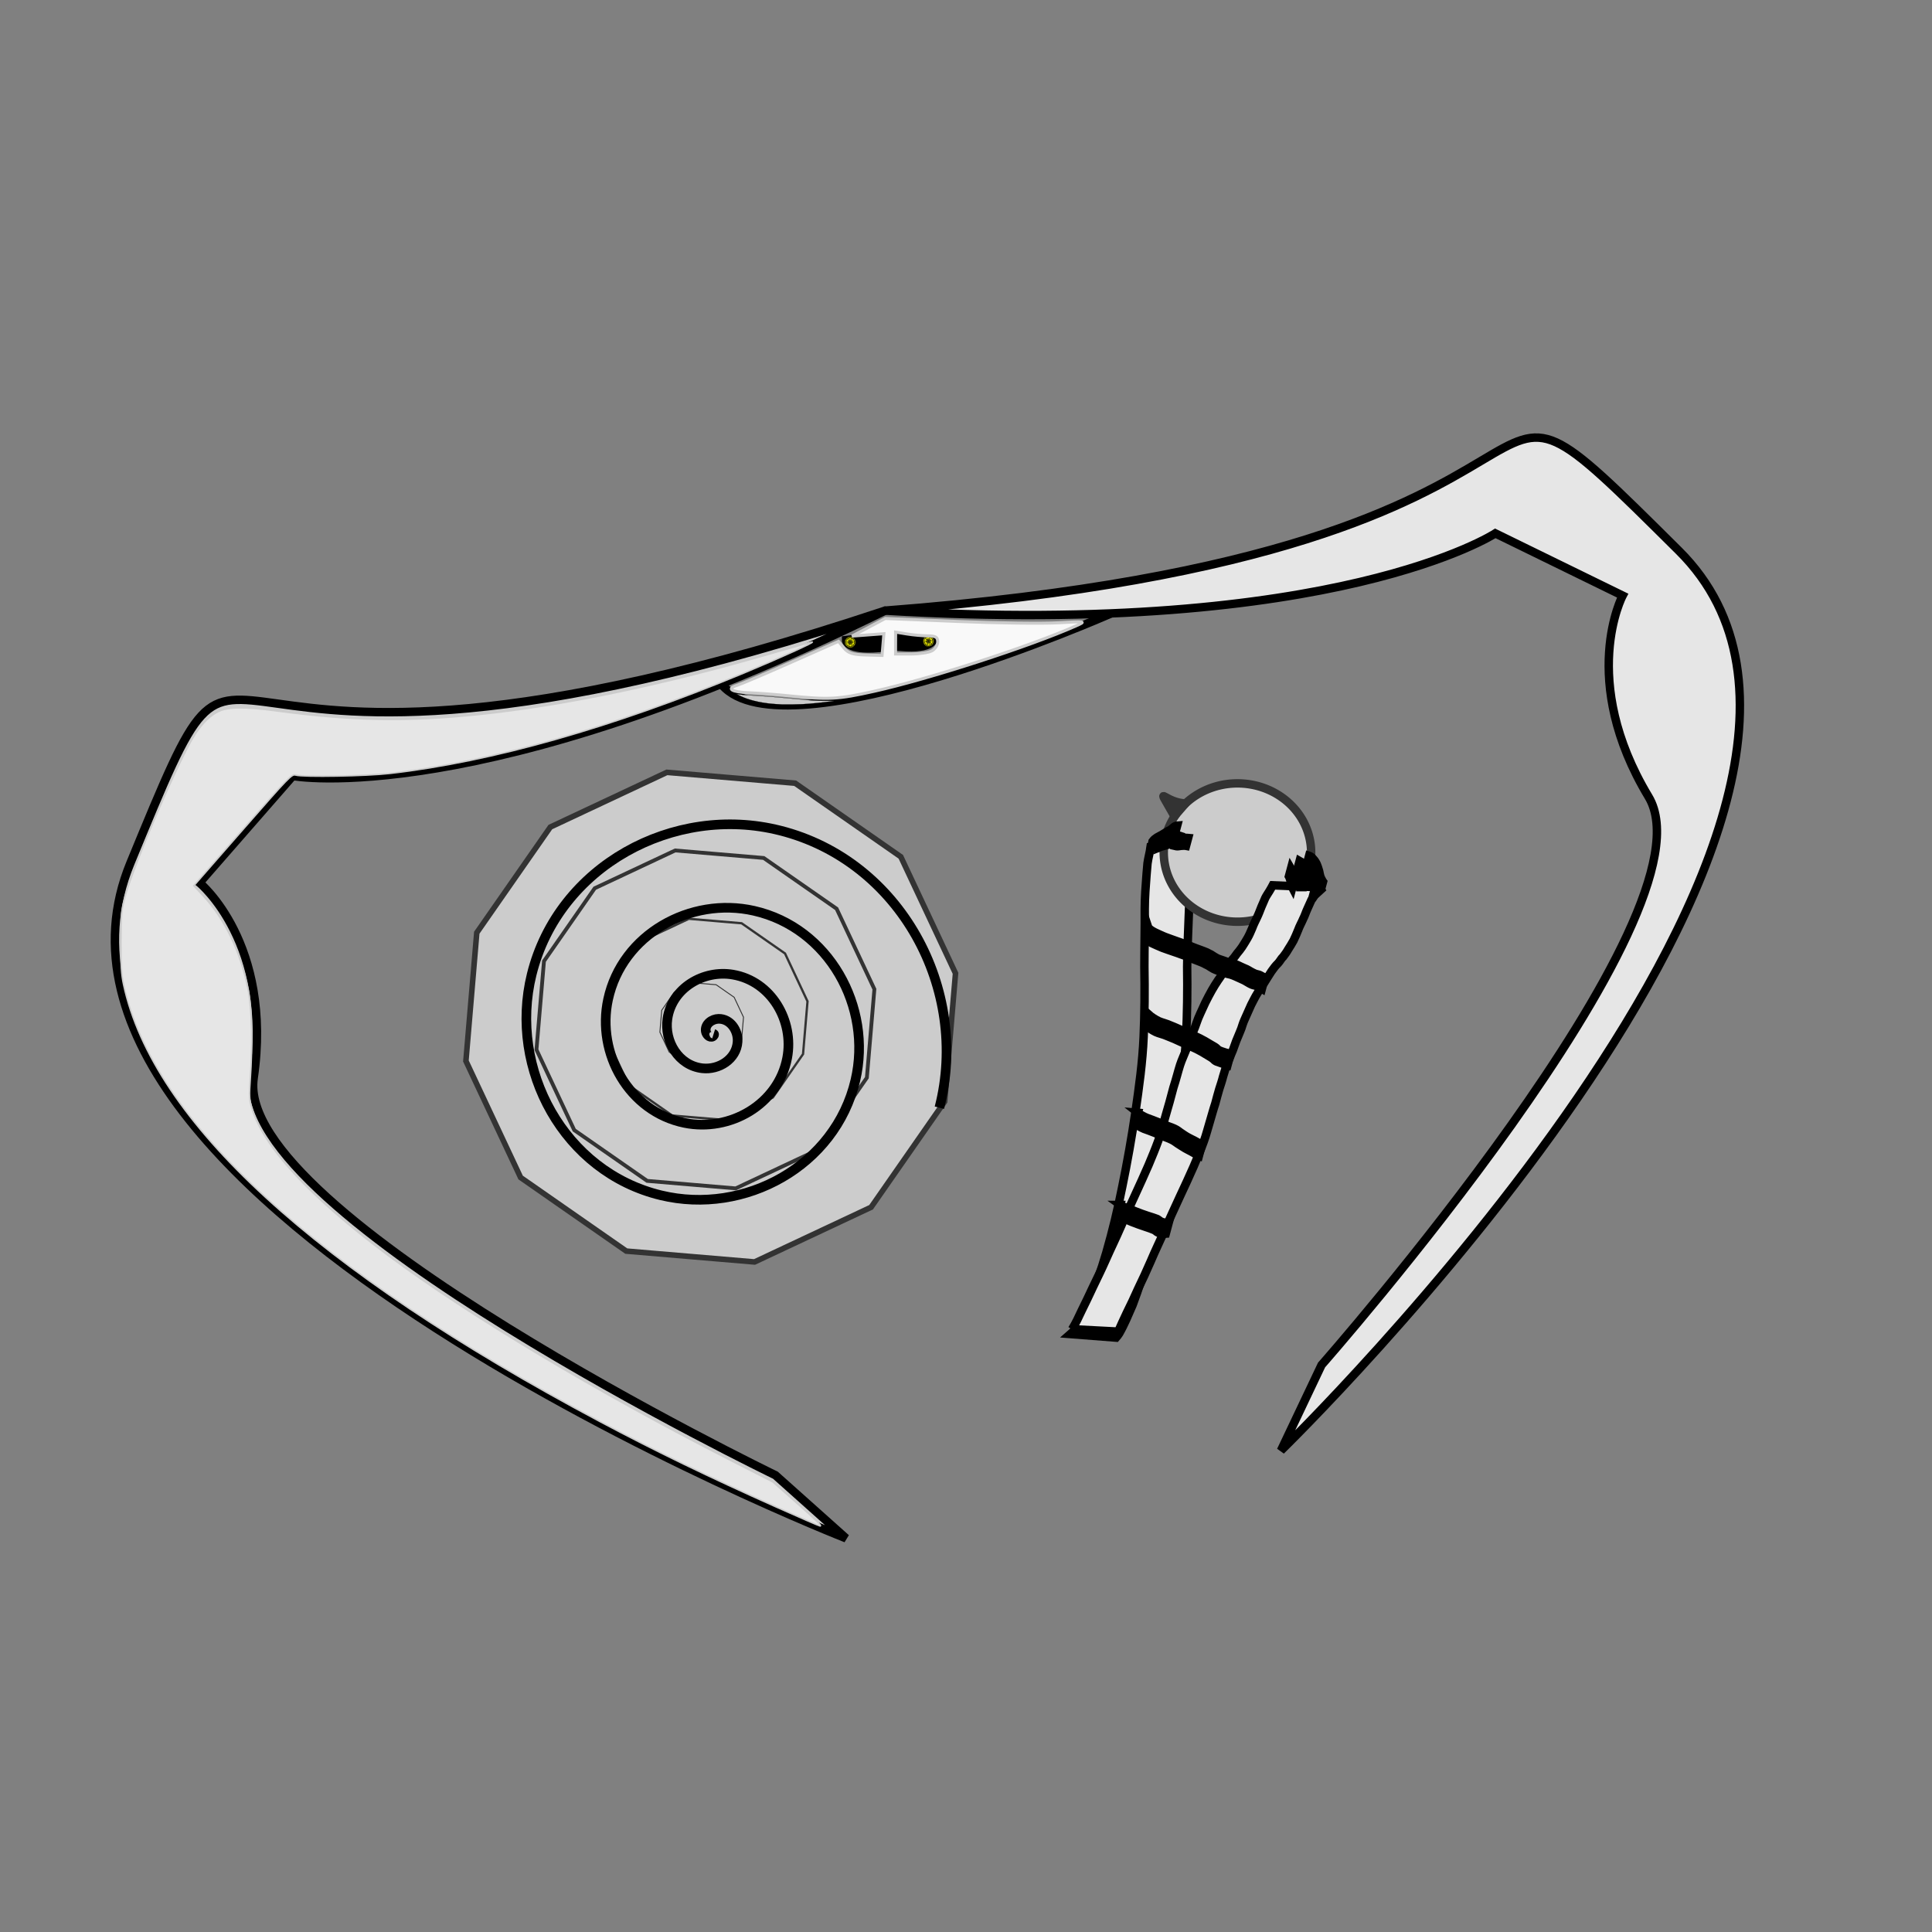 <?xml version="1.0" encoding="UTF-8" standalone="no"?>
<!-- Created with Inkscape (http://www.inkscape.org/) -->

<svg
   xmlns:dc="http://purl.org/dc/elements/1.1/"
   xmlns:cc="http://creativecommons.org/ns#"
   xmlns:rdf="http://www.w3.org/1999/02/22-rdf-syntax-ns#"
   xmlns:svg="http://www.w3.org/2000/svg"
   xmlns="http://www.w3.org/2000/svg"
   xmlns:sodipodi="http://sodipodi.sourceforge.net/DTD/sodipodi-0.dtd"
   xmlns:inkscape="http://www.inkscape.org/namespaces/inkscape"
   width="201"
   height="201"
   viewBox="0 0 53.181 53.181"
   version="1.1"
   id="svg10852"
   inkscape:version="0.92.3 (2405546, 2018-03-11)"
   sodipodi:docname="knightstacean1.svg">
  <rect x="0" y="0" width="53.181" height="53.181" fill="#808080" stroke="none"/>
  <defs
     id="defs10846" />
  <sodipodi:namedview
     id="base"
     pagecolor="#ffffff"
     bordercolor="#666666"
     borderopacity="1.0"
     inkscape:pageopacity="0.0"
     inkscape:pageshadow="2"
     inkscape:zoom="3.959798"
     inkscape:cx="100.49856"
     inkscape:cy="122.59351"
     inkscape:document-units="mm"
     inkscape:current-layer="layer2"
     showgrid="false"
     units="px"
     objecttolerance="3"
     gridtolerance="10"
     guidetolerance="10"
     inkscape:snap-tangential="true"
     inkscape:window-width="1920"
     inkscape:window-height="1017"
     inkscape:window-x="-8"
     inkscape:window-y="-8"
     inkscape:window-maximized="1" />
  <g
     inkscape:label="Layer 1"
     inkscape:groupmode="layer"
     id="layer1"
     transform="translate(0,-243.819)" />
  <g
     inkscape:groupmode="layer"
     id="layer2"
     inkscape:label="Layer 2">
    <g
       id="g11431"
       transform="translate(-2.806,1.537)">
      <path
         inkscape:connector-curvature="0"
         d="m 35.74,21.82 c -0.079,0.232 -0.118,0.475 -0.142,0.718 -0.024,0.313 -0.044,0.626 -0.062,0.94 -0.018,0.531 -0.047,1.062 -0.052,1.594 0.01,0.646 0.002,1.291 -0.03,1.936 -0.034,0.701 -0.132,1.397 -0.236,2.091 -0.096,0.685 -0.215,1.366 -0.353,2.043 -0.118,0.619 -0.262,1.232 -0.426,1.84 -0.135,0.473 -0.28,0.943 -0.456,1.403 -0.115,0.263 -0.224,0.53 -0.367,0.78 -0.058,0.085 -0.028,0.045 -0.09,0.118 0,0 -1.257,-0.098 -1.257,-0.098 v 0 c 0.065,-0.057 0.033,-0.026 0.098,-0.093 0.17,-0.231 0.278,-0.498 0.404,-0.754 0.192,-0.452 0.346,-0.918 0.486,-1.388 0.174,-0.604 0.321,-1.214 0.443,-1.831 0.139,-0.675 0.259,-1.354 0.359,-2.036 0.1,-0.69 0.198,-1.382 0.227,-2.079 0.029,-0.643 0.032,-1.287 0.021,-1.931 -1.76e-4,-0.532 0.015,-1.065 0.01,-1.597 0.001,-0.317 0.026,-0.632 0.05,-0.947 0.003,-0.031 0.022,-0.268 0.026,-0.301 0.02,-0.148 0.063,-0.292 0.083,-0.439 0,0 1.264,0.034 1.264,0.034 z"
         id="path11181"
         style="opacity:1;fill:#e6e6e6;fill-opacity:1;fill-rule:evenodd;stroke:#000000;stroke-width:0.232" />
      <g
         id="g11370">
        <g
           id="g10958"
           transform="matrix(0.876,0,0,0.876,5.166,-209.394)">
          <g
             id="g10953">
            <path
               style="opacity:1;fill:#cccccc;fill-opacity:1;fill-rule:evenodd;stroke:#333333;stroke-width:0.265"
               id="path10936"
               sodipodi:type="arc"
               sodipodi:cx="36.191219"
               sodipodi:cy="264.06882"
               sodipodi:rx="2.3151042"
               sodipodi:ry="2.1733632"
               sodipodi:start="3.894231"
               sodipodi:end="3.7342541"
               sodipodi:open="true"
               d="m 34.501,262.583 a 2.315,2.173 0 0 1 3.203,-0.159 2.315,2.173 0 0 1 0.297,2.999 2.315,2.173 0 0 1 -3.18,0.399 2.315,2.173 0 0 1 -0.551,-2.967" />
          </g>
          <path
             inkscape:connector-curvature="0"
             id="path10950"
             d="m 34.555,262.528 c -0.595,-0.038 -0.846,-0.475 -0.595,-0.038 0.25,0.437 0.25,0.437 0.25,0.437 z"
             style="fill:#333333;stroke:#333333;stroke-width:0.265px;stroke-linecap:butt;stroke-linejoin:miter;stroke-opacity:1" />
        </g>
        <path
           style="opacity:1;fill:#e6e6e6;fill-opacity:1;fill-rule:evenodd;stroke:#000000;stroke-width:0.232"
           id="path11185"
           d="m 32.315,35.054 c 0.101,-0.163 0.183,-0.337 0.263,-0.511 0.106,-0.212 0.208,-0.427 0.308,-0.642 0.121,-0.252 0.245,-0.503 0.358,-0.759 0.133,-0.304 0.281,-0.601 0.412,-0.906 0.128,-0.3 0.265,-0.596 0.401,-0.893 0.125,-0.271 0.248,-0.542 0.367,-0.816 0.095,-0.226 0.189,-0.452 0.272,-0.683 0.066,-0.184 0.109,-0.375 0.165,-0.562 0.047,-0.159 0.089,-0.32 0.137,-0.479 0.038,-0.133 0.07,-0.267 0.107,-0.4 0.034,-0.111 0.071,-0.222 0.1,-0.335 0.025,-0.096 0.055,-0.191 0.083,-0.286 0.025,-0.077 0.055,-0.152 0.087,-0.227 0.035,-0.079 0.065,-0.159 0.099,-0.238 0.033,-0.081 0.061,-0.163 0.091,-0.245 0.031,-0.077 0.061,-0.155 0.093,-0.231 0.031,-0.073 0.06,-0.147 0.085,-0.223 0.028,-0.087 0.064,-0.171 0.102,-0.254 0.047,-0.099 0.092,-0.199 0.137,-0.299 0.058,-0.115 0.116,-0.229 0.18,-0.341 0.055,-0.097 0.114,-0.191 0.176,-0.283 0.074,-0.099 0.136,-0.207 0.202,-0.312 0.054,-0.088 0.118,-0.167 0.182,-0.247 0.051,-0.054 0.094,-0.115 0.137,-0.175 0.049,-0.057 0.096,-0.117 0.138,-0.179 0.051,-0.08 0.101,-0.159 0.148,-0.241 0.052,-0.088 0.089,-0.183 0.13,-0.276 0.037,-0.105 0.091,-0.203 0.137,-0.304 0.044,-0.091 0.078,-0.187 0.116,-0.281 0.037,-0.079 0.068,-0.161 0.104,-0.241 0.033,-0.067 0.077,-0.128 0.115,-0.191 0.033,-0.053 0.063,-0.107 0.092,-0.162 0,0 1.269,0.055 1.269,0.055 v 0 c -0.025,0.059 -0.051,0.121 -0.092,0.171 -0.032,0.064 -0.068,0.128 -0.114,0.183 -0.037,0.079 -0.073,0.158 -0.107,0.238 -0.043,0.092 -0.072,0.19 -0.119,0.281 -0.043,0.102 -0.1,0.198 -0.137,0.303 -0.04,0.098 -0.081,0.197 -0.128,0.292 -0.048,0.082 -0.094,0.165 -0.147,0.243 -0.039,0.071 -0.087,0.135 -0.136,0.2 -0.056,0.051 -0.088,0.123 -0.14,0.179 -0.072,0.067 -0.129,0.148 -0.186,0.227 -0.07,0.103 -0.131,0.212 -0.199,0.315 -0.065,0.088 -0.123,0.182 -0.179,0.275 -0.067,0.105 -0.12,0.217 -0.178,0.327 -0.047,0.097 -0.085,0.199 -0.132,0.296 -0.034,0.079 -0.073,0.157 -0.1,0.239 -0.023,0.079 -0.051,0.156 -0.084,0.231 -0.028,0.078 -0.067,0.151 -0.095,0.228 -0.029,0.084 -0.06,0.168 -0.091,0.252 -0.033,0.081 -0.069,0.16 -0.098,0.242 -0.033,0.067 -0.054,0.14 -0.088,0.207 -0.026,0.095 -0.059,0.187 -0.086,0.282 -0.028,0.115 -0.067,0.227 -0.103,0.339 -0.041,0.133 -0.074,0.268 -0.111,0.403 -0.053,0.157 -0.095,0.318 -0.143,0.477 -0.059,0.189 -0.104,0.381 -0.173,0.567 -0.083,0.234 -0.184,0.462 -0.281,0.691 -0.12,0.275 -0.247,0.546 -0.374,0.818 -0.134,0.297 -0.275,0.591 -0.404,0.891 -0.13,0.305 -0.278,0.602 -0.406,0.907 -0.111,0.256 -0.228,0.51 -0.35,0.761 -0.097,0.216 -0.195,0.431 -0.302,0.642 -0.08,0.175 -0.165,0.347 -0.24,0.523 0,0 -1.268,-0.066 -1.268,-0.066 z"
           inkscape:connector-curvature="0" />
        <path
           style="opacity:1;fill:#000000;fill-opacity:1;fill-rule:evenodd;stroke:#000000;stroke-width:0.232"
           id="path11207"
           d="m 33.64,31.63 c 0.027,0.02 0.058,0.033 0.089,0.047 0.031,0.013 0.064,0.024 0.096,0.035 0.038,0.013 0.077,0.026 0.114,0.042 0.043,0.02 0.085,0.04 0.13,0.056 0.052,0.018 0.102,0.041 0.154,0.059 0.057,0.019 0.114,0.038 0.171,0.059 0.049,0.017 0.099,0.03 0.148,0.047 0.031,0.011 0.062,0.022 0.093,0.033 0.018,0.005 0.036,0.012 0.051,0.024 0.011,0.01 0.023,0.019 0.035,0.027 0.015,0.013 0.033,0.022 0.051,0.031 0.02,0.009 0.04,0.016 0.061,0.02 0.019,0.003 0.036,0.008 0.055,0.011 0.02,0.004 0.04,-4.64e-4 0.059,-0.004 0.01,-0.002 0.021,-0.002 0.031,-0.003 0,0 -0.082,0.306 -0.082,0.306 v 0 c -0.01,6.93e-4 -0.021,0.002 -0.031,0.003 -0.02,0.003 -0.039,0.007 -0.059,0.004 -0.019,-0.003 -0.036,-0.009 -0.055,-0.011 -0.021,-0.004 -0.042,-0.011 -0.061,-0.02 -0.018,-0.009 -0.035,-0.018 -0.051,-0.03 -0.012,-0.008 -0.024,-0.017 -0.035,-0.027 -0.015,-0.012 -0.032,-0.02 -0.05,-0.026 -0.031,-0.012 -0.061,-0.024 -0.092,-0.036 -0.049,-0.018 -0.098,-0.033 -0.147,-0.05 -0.057,-0.021 -0.113,-0.041 -0.171,-0.059 -0.052,-0.018 -0.102,-0.041 -0.154,-0.058 -0.044,-0.016 -0.087,-0.036 -0.13,-0.055 -0.038,-0.015 -0.076,-0.028 -0.115,-0.04 -0.032,-0.01 -0.064,-0.022 -0.096,-0.034 -0.03,-0.014 -0.06,-0.028 -0.09,-0.044 0,0 0.082,-0.307 0.082,-0.307 z"
           inkscape:connector-curvature="0" />
        <path
           style="opacity:1;fill:#000000;fill-opacity:1;fill-rule:evenodd;stroke:#000000;stroke-width:0.232"
           id="path11209"
           d="m 34.126,29.094 c 0.036,0.029 0.077,0.052 0.118,0.074 0.043,0.023 0.086,0.047 0.132,0.065 0.046,0.018 0.093,0.036 0.14,0.052 0.05,0.02 0.1,0.04 0.15,0.058 0.049,0.018 0.098,0.037 0.147,0.058 0.045,0.021 0.092,0.039 0.138,0.057 0.036,0.013 0.073,0.025 0.109,0.04 0.023,0.011 0.048,0.02 0.071,0.03 0.018,0.009 0.037,0.017 0.055,0.028 0.018,0.009 0.035,0.023 0.052,0.034 0.022,0.016 0.044,0.033 0.067,0.049 0.032,0.022 0.065,0.044 0.097,0.065 0.036,0.023 0.072,0.047 0.11,0.067 0.03,0.016 0.061,0.031 0.091,0.047 0.022,0.012 0.044,0.022 0.067,0.033 0.02,0.011 0.04,0.021 0.059,0.032 0.016,0.008 0.032,0.018 0.048,0.027 0.018,0.009 0.035,0.02 0.054,0.029 0.014,0.009 0.03,0.014 0.045,0.021 0.01,0.004 0.005,0.002 0.015,0.006 0,0 -0.082,0.307 -0.082,0.307 v 0 c -0.009,-0.004 -0.004,-0.003 -0.015,-0.006 -0.015,-0.006 -0.031,-0.012 -0.045,-0.021 -0.018,-0.009 -0.035,-0.021 -0.054,-0.029 -0.016,-0.009 -0.032,-0.018 -0.048,-0.027 -0.019,-0.012 -0.039,-0.022 -0.059,-0.033 -0.022,-0.011 -0.045,-0.022 -0.066,-0.034 -0.03,-0.017 -0.061,-0.032 -0.091,-0.049 -0.038,-0.021 -0.073,-0.045 -0.11,-0.068 -0.033,-0.02 -0.066,-0.042 -0.098,-0.063 -0.023,-0.015 -0.045,-0.031 -0.067,-0.047 -0.017,-0.011 -0.033,-0.024 -0.052,-0.034 -0.018,-0.01 -0.036,-0.019 -0.054,-0.028 -0.024,-0.011 -0.048,-0.02 -0.071,-0.032 -0.036,-0.016 -0.072,-0.028 -0.108,-0.042 -0.046,-0.018 -0.092,-0.037 -0.138,-0.057 -0.048,-0.021 -0.097,-0.04 -0.146,-0.058 -0.051,-0.018 -0.1,-0.039 -0.15,-0.058 -0.047,-0.015 -0.094,-0.032 -0.141,-0.051 -0.045,-0.019 -0.089,-0.042 -0.132,-0.066 -0.04,-0.022 -0.079,-0.046 -0.119,-0.069 0,0 0.082,-0.307 0.082,-0.307 z"
           inkscape:connector-curvature="0" />
        <path
           style="opacity:1;fill:#000000;fill-opacity:1;fill-rule:evenodd;stroke:#000000;stroke-width:0.232"
           id="path11211"
           d="m 34.42,26.386 c 0.042,0.038 0.089,0.071 0.137,0.102 0.047,0.029 0.094,0.059 0.144,0.082 0.049,0.022 0.1,0.037 0.15,0.053 0.057,0.016 0.111,0.039 0.165,0.061 0.065,0.027 0.13,0.051 0.194,0.081 0.072,0.032 0.143,0.064 0.215,0.097 0.06,0.027 0.121,0.05 0.18,0.078 0.051,0.024 0.103,0.047 0.154,0.069 0.05,0.021 0.098,0.047 0.145,0.073 0.047,0.023 0.091,0.049 0.135,0.076 0.038,0.022 0.077,0.044 0.115,0.068 0.028,0.016 0.056,0.031 0.083,0.048 0.019,0.011 0.036,0.024 0.053,0.038 0.012,0.011 0.023,0.023 0.035,0.034 0.017,0.016 0.038,0.026 0.059,0.036 0.034,0.015 0.07,0.027 0.106,0.038 0.027,0.011 0.055,0.017 0.082,0.025 0.02,0.005 0.04,0.01 0.06,0.017 0.015,0.004 0.03,0.009 0.045,0.015 0,0 -0.082,0.305 -0.082,0.305 v 0 c -0.015,-0.005 -0.03,-0.009 -0.045,-0.014 -0.02,-0.006 -0.04,-0.011 -0.06,-0.017 -0.027,-0.009 -0.055,-0.015 -0.082,-0.027 -0.036,-0.012 -0.071,-0.024 -0.106,-0.037 -0.021,-0.009 -0.043,-0.017 -0.06,-0.033 -0.012,-0.011 -0.023,-0.023 -0.035,-0.035 -0.017,-0.014 -0.034,-0.028 -0.053,-0.04 -0.027,-0.018 -0.054,-0.034 -0.082,-0.05 -0.038,-0.023 -0.076,-0.047 -0.115,-0.069 -0.044,-0.027 -0.089,-0.054 -0.135,-0.077 -0.048,-0.026 -0.096,-0.052 -0.146,-0.073 -0.052,-0.023 -0.103,-0.046 -0.154,-0.07 -0.059,-0.028 -0.12,-0.053 -0.179,-0.08 -0.071,-0.034 -0.143,-0.066 -0.215,-0.098 -0.064,-0.027 -0.129,-0.053 -0.194,-0.079 -0.054,-0.022 -0.109,-0.044 -0.165,-0.059 -0.051,-0.015 -0.102,-0.031 -0.15,-0.053 -0.051,-0.023 -0.097,-0.053 -0.144,-0.083 -0.047,-0.031 -0.093,-0.064 -0.138,-0.096 0,0 0.082,-0.305 0.082,-0.305 z"
           inkscape:connector-curvature="0" />
        <path
           style="opacity:1;fill:#000000;fill-opacity:1;fill-rule:evenodd;stroke:#000000;stroke-width:0.232"
           id="path11213"
           d="m 34.416,24.002 c 0.026,0.026 0.054,0.049 0.084,0.069 0.035,0.022 0.07,0.042 0.107,0.06 0.044,0.022 0.089,0.042 0.134,0.062 0.047,0.021 0.094,0.043 0.142,0.061 0.05,0.018 0.1,0.036 0.15,0.055 0.057,0.021 0.115,0.042 0.173,0.062 0.065,0.02 0.128,0.046 0.191,0.069 0.064,0.021 0.128,0.045 0.191,0.07 0.05,0.022 0.102,0.04 0.153,0.06 0.042,0.014 0.084,0.03 0.126,0.046 0.03,0.011 0.059,0.023 0.088,0.033 0.022,0.008 0.044,0.018 0.066,0.027 0.016,0.009 0.032,0.018 0.049,0.025 0.014,0.007 0.027,0.015 0.042,0.021 0.017,0.005 0.032,0.015 0.047,0.026 0.02,0.014 0.041,0.027 0.062,0.04 0.024,0.016 0.05,0.03 0.075,0.044 0.028,0.016 0.059,0.026 0.089,0.037 0.019,0.006 0.038,0.013 0.057,0.019 0.017,0.008 0.035,0.012 0.053,0.018 0.017,0.006 0.035,0.012 0.052,0.019 0.018,0.007 0.036,0.014 0.055,0.021 0.024,0.006 0.048,0.015 0.073,0.021 0.029,0.007 0.059,0.012 0.088,0.019 0.019,0.005 0.038,0.012 0.057,0.019 0.023,0.008 0.045,0.019 0.068,0.029 0.03,0.013 0.059,0.028 0.088,0.042 0.032,0.014 0.065,0.029 0.097,0.043 0.019,0.007 0.038,0.015 0.056,0.024 0.015,0.006 0.03,0.015 0.044,0.024 0.016,0.011 0.033,0.021 0.05,0.03 0.017,0.009 0.034,0.018 0.051,0.028 0.014,0.007 0.028,0.014 0.042,0.021 0.014,0.008 0.029,0.013 0.043,0.019 0.016,0.007 0.034,0.01 0.051,0.015 0.019,0.004 0.036,0.01 0.055,0.014 0.019,0.006 0.036,0.016 0.053,0.026 0.019,0.012 0.039,0.021 0.059,0.031 0.015,0.009 0.03,0.016 0.046,0.023 0,0 -0.082,0.306 -0.082,0.306 v 0 c -0.015,-0.009 -0.031,-0.015 -0.046,-0.024 -0.02,-0.009 -0.04,-0.019 -0.059,-0.031 -0.017,-0.01 -0.035,-0.018 -0.053,-0.025 -0.018,-0.004 -0.036,-0.011 -0.055,-0.014 -0.017,-0.004 -0.035,-0.007 -0.051,-0.014 -0.014,-0.006 -0.029,-0.011 -0.043,-0.019 -0.014,-0.007 -0.028,-0.015 -0.042,-0.022 -0.017,-0.01 -0.033,-0.019 -0.05,-0.029 -0.017,-0.009 -0.034,-0.019 -0.051,-0.03 -0.014,-0.009 -0.029,-0.017 -0.044,-0.024 -0.018,-0.009 -0.037,-0.018 -0.056,-0.026 -0.032,-0.015 -0.064,-0.031 -0.097,-0.044 -0.03,-0.012 -0.059,-0.027 -0.088,-0.04 -0.023,-0.009 -0.045,-0.02 -0.068,-0.028 -0.019,-0.007 -0.038,-0.013 -0.057,-0.019 -0.029,-0.009 -0.058,-0.014 -0.088,-0.021 -0.025,-0.005 -0.049,-0.011 -0.074,-0.018 -0.018,-0.007 -0.037,-0.013 -0.055,-0.02 -0.017,-0.007 -0.034,-0.014 -0.052,-0.019 -0.017,-0.006 -0.035,-0.011 -0.053,-0.018 -0.019,-0.006 -0.038,-0.014 -0.057,-0.021 -0.03,-0.013 -0.06,-0.023 -0.089,-0.038 -0.025,-0.014 -0.051,-0.028 -0.075,-0.044 -0.021,-0.013 -0.042,-0.025 -0.062,-0.039 -0.015,-0.01 -0.03,-0.02 -0.047,-0.025 -0.014,-0.006 -0.028,-0.014 -0.042,-0.021 -0.017,-0.008 -0.032,-0.018 -0.049,-0.027 -0.022,-0.01 -0.043,-0.02 -0.065,-0.028 -0.03,-0.011 -0.058,-0.024 -0.088,-0.035 -0.041,-0.017 -0.083,-0.033 -0.125,-0.048 -0.051,-0.021 -0.103,-0.039 -0.152,-0.063 -0.063,-0.026 -0.126,-0.05 -0.19,-0.071 -0.064,-0.023 -0.127,-0.048 -0.192,-0.068 -0.058,-0.019 -0.116,-0.039 -0.174,-0.06 -0.05,-0.018 -0.1,-0.036 -0.151,-0.054 -0.048,-0.019 -0.095,-0.04 -0.142,-0.061 -0.045,-0.02 -0.09,-0.04 -0.134,-0.061 -0.037,-0.018 -0.073,-0.037 -0.107,-0.059 -0.03,-0.02 -0.057,-0.044 -0.085,-0.066 0,0 0.082,-0.307 0.082,-0.307 z"
           inkscape:connector-curvature="0" />
        <path
           style="opacity:1;fill:#000000;fill-opacity:1;fill-rule:evenodd;stroke:#000000;stroke-width:0.232"
           id="path11215"
           d="m 34.534,21.621 c 0.015,-0.021 0.032,-0.04 0.051,-0.057 0.022,-0.018 0.044,-0.035 0.068,-0.05 0.022,-0.013 0.044,-0.026 0.067,-0.037 0.023,-0.01 0.045,-0.024 0.068,-0.036 0.022,-0.012 0.044,-0.025 0.065,-0.04 0.018,-0.012 0.036,-0.023 0.054,-0.033 0.016,-0.009 0.03,-0.019 0.046,-0.028 0.014,-0.007 0.028,-0.013 0.042,-0.02 0.013,-0.007 0.026,-0.013 0.038,-0.022 0.011,-0.007 0.021,-0.016 0.03,-0.025 0.011,-0.01 0.023,-0.02 0.034,-0.029 0.01,-0.01 0.021,-0.018 0.033,-0.026 0.013,-0.009 0.027,-0.014 0.041,-0.02 0.012,-0.006 0.025,-0.008 0.038,-0.009 0,0 -0.058,0.217 -0.058,0.217 v 0 c -0.013,8.76e-4 -0.026,0.004 -0.038,0.009 -0.014,0.006 -0.029,0.011 -0.041,0.02 -0.011,0.008 -0.022,0.017 -0.033,0.026 -0.012,0.009 -0.023,0.019 -0.034,0.03 -0.01,0.009 -0.019,0.018 -0.03,0.025 -0.012,0.009 -0.025,0.016 -0.038,0.022 -0.014,0.006 -0.028,0.012 -0.042,0.019 -0.016,0.009 -0.03,0.019 -0.046,0.028 -0.019,0.01 -0.036,0.021 -0.054,0.032 -0.021,0.014 -0.043,0.027 -0.065,0.039 -0.023,0.012 -0.045,0.025 -0.068,0.036 -0.023,0.011 -0.045,0.023 -0.067,0.037 -0.023,0.016 -0.047,0.032 -0.068,0.051 -0.02,0.017 -0.037,0.037 -0.051,0.059 0,0 0.058,-0.217 0.058,-0.217 z"
           inkscape:connector-curvature="0" />
        <path
           style="opacity:1;fill:#000000;fill-opacity:1;fill-rule:evenodd;stroke:#000000;stroke-width:0.232"
           id="path11217"
           d="m 34.785,21.566 c 0.024,-0.007 0.049,-0.013 0.074,-0.02 0.036,-0.009 0.071,-0.018 0.106,-0.029 0.033,-0.009 0.066,-0.021 0.099,-0.032 0.026,-0.009 0.052,-0.017 0.078,-0.025 0.02,-0.007 0.041,-0.007 0.062,-0.005 0.017,4.91e-4 0.033,0.004 0.049,0.006 0.014,0.003 0.028,0.006 0.042,0.011 0,0 -0.058,0.217 -0.058,0.217 v 0 c -0.014,-0.005 -0.028,-0.009 -0.042,-0.012 -0.016,-0.004 -0.032,-0.006 -0.049,-0.007 -0.021,-0.002 -0.042,-0.002 -0.062,0.005 -0.026,0.007 -0.052,0.015 -0.078,0.024 -0.033,0.01 -0.065,0.021 -0.098,0.03 -0.035,0.011 -0.071,0.022 -0.107,0.031 -0.025,0.007 -0.05,0.013 -0.074,0.023 0,0 0.058,-0.217 0.058,-0.217 z"
           inkscape:connector-curvature="0" />
        <path
           style="opacity:1;fill:#000000;fill-opacity:1;fill-rule:evenodd;stroke:#000000;stroke-width:0.232"
           id="path11219"
           d="m 35.21,21.534 c 0.024,0.009 0.05,0.009 0.075,0.009 0.026,-0.003 0.053,-0.007 0.079,-0.011 0.021,-0.004 0.042,-0.005 0.063,-0.006 0.017,-2.02e-4 0.034,-3.07e-4 0.051,-3.51e-4 0.011,-7.18e-4 0.022,0.003 0.033,0.004 0,0 -0.058,0.217 -0.058,0.217 v 0 c -0.011,-0.002 -0.022,-0.005 -0.033,-0.004 -0.017,-1.23e-4 -0.034,-3.77e-4 -0.051,1.92e-4 -0.021,4.65e-4 -0.042,0.002 -0.063,0.004 -0.026,0.004 -0.052,0.01 -0.079,0.011 -0.026,3.5e-4 -0.051,-7.63e-4 -0.076,-0.007 0,0 0.058,-0.217 0.058,-0.217 z"
           inkscape:connector-curvature="0" />
        <path
           style="opacity:1;fill:#000000;fill-opacity:1;fill-rule:evenodd;stroke:#000000;stroke-width:0.232"
           id="path11221"
           d="m 38.988,22.979 c -0.001,-0.027 -0.005,-0.054 -0.011,-0.08 -0.007,-0.03 -0.017,-0.059 -0.027,-0.087 -0.015,-0.034 -0.034,-0.067 -0.053,-0.099 -0.023,-0.041 -0.05,-0.079 -0.081,-0.116 -0.023,-0.027 -0.049,-0.052 -0.076,-0.076 -0.022,-0.02 -0.046,-0.037 -0.07,-0.054 -0.024,-0.016 -0.049,-0.03 -0.074,-0.045 -0.018,-0.011 -0.036,-0.021 -0.054,-0.03 -0.007,-0.004 -0.014,-0.007 -0.02,-0.011 0,0 0.058,-0.217 0.058,-0.217 v 0 c 0.007,0.004 0.013,0.009 0.02,0.012 0.018,0.01 0.036,0.021 0.053,0.032 0.024,0.016 0.05,0.029 0.074,0.045 0.024,0.017 0.048,0.035 0.07,0.055 0.026,0.024 0.052,0.05 0.075,0.078 0.029,0.037 0.056,0.075 0.081,0.115 0.019,0.032 0.038,0.064 0.053,0.097 0.011,0.028 0.02,0.058 0.027,0.087 0.005,0.026 0.01,0.051 0.012,0.078 0,0 -0.058,0.217 -0.058,0.217 z"
           inkscape:connector-curvature="0" />
        <path
           style="opacity:1;fill:#000000;fill-opacity:1;fill-rule:evenodd;stroke:#000000;stroke-width:0.232"
           id="path11223"
           d="m 39.167,22.951 c -0.012,-0.019 -0.021,-0.039 -0.032,-0.059 -0.008,-0.013 -0.016,-0.026 -0.022,-0.04 -0.005,-0.012 -0.01,-0.024 -0.015,-0.036 -0.006,-0.014 -0.009,-0.029 -0.013,-0.043 -0.005,-0.014 -0.007,-0.029 -0.01,-0.044 -0.003,-0.023 -0.007,-0.045 -0.013,-0.067 -0.009,-0.035 -0.019,-0.069 -0.03,-0.103 -0.012,-0.038 -0.025,-0.076 -0.043,-0.111 -0.016,-0.032 -0.035,-0.062 -0.056,-0.09 -0.016,-0.021 -0.034,-0.04 -0.053,-0.059 -0.013,-0.014 -0.029,-0.026 -0.045,-0.037 -0.014,-0.009 -0.028,-0.018 -0.044,-0.024 -0.003,-8.77e-4 -0.005,-0.002 -0.007,-0.003 0,0 0.058,-0.217 0.058,-0.217 v 0 c 0.003,8.76e-4 0.005,0.002 0.007,0.003 0.016,0.006 0.029,0.016 0.044,0.025 0.016,0.011 0.031,0.023 0.044,0.038 0.018,0.019 0.036,0.039 0.052,0.061 0.021,0.029 0.04,0.059 0.056,0.091 0.017,0.036 0.03,0.074 0.043,0.112 0.011,0.033 0.021,0.067 0.031,0.101 0.006,0.021 0.01,0.043 0.013,0.065 0.003,0.015 0.006,0.03 0.01,0.044 0.004,0.014 0.007,0.029 0.013,0.043 0.005,0.012 0.01,0.024 0.015,0.036 0.007,0.014 0.015,0.027 0.022,0.041 0.01,0.019 0.019,0.04 0.032,0.057 0,0 -0.058,0.217 -0.058,0.217 z"
           inkscape:connector-curvature="0" />
        <path
           style="opacity:1;fill:#000000;fill-opacity:1;fill-rule:evenodd;stroke:#000000;stroke-width:0.232"
           id="path11225"
           d="m 38.635,22.883 c -0.006,-0.031 -0.015,-0.062 -0.021,-0.093 -0.005,-0.029 -0.009,-0.057 -0.012,-0.086 -0.002,-0.028 -0.002,-0.055 -0.002,-0.083 -3.4e-5,-0.027 1e-5,-0.053 2.8e-5,-0.08 4.64e-4,-0.022 -0.001,-0.045 6.96e-4,-0.067 0.001,-0.012 0.003,-0.024 0.004,-0.036 0,0 0.058,-0.216 0.058,-0.216 v 0 c -0.001,0.012 -0.003,0.024 -0.005,0.036 -0.002,0.023 -4.63e-4,0.045 -9.64e-4,0.068 -4.4e-5,0.027 -1.21e-4,0.053 -7.4e-5,0.08 4.2e-5,0.028 1.9e-4,0.055 0.002,0.083 0.003,0.029 0.007,0.058 0.012,0.087 0.006,0.03 0.014,0.06 0.021,0.09 0,0 -0.058,0.217 -0.058,0.217 z"
           inkscape:connector-curvature="0" />
        <path
           style="opacity:1;fill:#000000;fill-opacity:1;fill-rule:evenodd;stroke:#000000;stroke-width:0.232"
           id="path11227"
           d="m 38.378,22.892 c -0.004,-0.02 -0.009,-0.039 -0.014,-0.058 -0.005,-0.012 -0.009,-0.024 -0.014,-0.036 -0.005,-0.013 -0.008,-0.027 -0.011,-0.041 -0.004,-0.019 -0.008,-0.038 -0.013,-0.057 -0.005,-0.018 -0.01,-0.037 -0.016,-0.055 -0.005,-0.015 -0.011,-0.029 -0.017,-0.043 -0.002,-0.006 -0.005,-0.011 -0.008,-0.016 0,0 0.058,-0.217 0.058,-0.217 v 0 c 0.003,0.005 0.006,0.011 0.008,0.017 0.006,0.014 0.012,0.029 0.017,0.044 0.006,0.018 0.011,0.037 0.016,0.056 0.006,0.018 0.009,0.037 0.014,0.056 0.003,0.014 0.006,0.027 0.011,0.04 0.005,0.012 0.009,0.025 0.013,0.037 0.005,0.019 0.01,0.038 0.015,0.058 0,0 -0.058,0.217 -0.058,0.217 z"
           inkscape:connector-curvature="0" />
      </g>
    </g>
    <g
       id="g11386"
       transform="translate(-3.608,6.548)">
      <g
         transform="translate(0.2,-0.401)"
         id="g11376">
        <path
           sodipodi:type="star"
           style="opacity:1;fill:#cccccc;fill-opacity:1;fill-rule:evenodd;stroke:#333333;stroke-width:0.153"
           id="path10854"
           sodipodi:sides="12"
           sodipodi:cx="22.971272"
           sodipodi:cy="21.851759"
           sodipodi:r1="6.8457727"
           sodipodi:r2="6.6125088"
           sodipodi:arg1="0.86994192"
           sodipodi:arg2="1.1317413"
           inkscape:flatsided="true"
           inkscape:rounded="0"
           inkscape:randomized="0"
           d="m 27.386,27.084 -3.208,1.506 -3.531,-0.299 -2.908,-2.025 -1.506,-3.208 0.299,-3.531 2.025,-2.908 3.208,-1.506 3.531,0.299 2.908,2.025 1.506,3.208 -0.299,3.531 z" />
        <path
           sodipodi:type="star"
           style="opacity:1;fill:#cccccc;fill-opacity:1;fill-rule:evenodd;stroke:#333333;stroke-width:0.105"
           id="path10854-6"
           sodipodi:sides="12"
           sodipodi:cx="22.826357"
           sodipodi:cy="21.913883"
           sodipodi:r1="4.7250538"
           sodipodi:r2="4.5640516"
           sodipodi:arg1="0.86994192"
           sodipodi:arg2="1.1317413"
           inkscape:flatsided="true"
           inkscape:rounded="0"
           inkscape:randomized="0"
           d="m 25.873,25.525 -2.214,1.04 -2.437,-0.207 -2.007,-1.397 -1.04,-2.214 0.207,-2.437 1.397,-2.007 2.214,-1.04 2.437,0.207 2.007,1.397 1.04,2.214 -0.207,2.437 z" />
        <path
           sodipodi:type="star"
           style="opacity:1;fill:#cccccc;fill-opacity:1;fill-rule:evenodd;stroke:#333333;stroke-width:0.063"
           id="path10854-6-9"
           sodipodi:sides="12"
           sodipodi:cx="22.867762"
           sodipodi:cy="21.913885"
           sodipodi:r1="2.8122487"
           sodipodi:r2="2.7164235"
           sodipodi:arg1="0.86994192"
           sodipodi:arg2="1.1317413"
           inkscape:flatsided="true"
           inkscape:rounded="0"
           inkscape:randomized="0"
           d="m 24.681,24.063 -1.318,0.619 -1.451,-0.123 -1.195,-0.832 -0.619,-1.318 0.123,-1.451 0.832,-1.195 1.318,-0.619 1.451,0.123 1.195,0.832 0.619,1.318 -0.123,1.451 z" />
        <path
           sodipodi:type="star"
           style="opacity:1;fill:#cccccc;fill-opacity:1;fill-rule:evenodd;stroke:#333333;stroke-width:0.026"
           id="path10854-6-9-9"
           sodipodi:sides="12"
           sodipodi:cx="22.722849"
           sodipodi:cy="22.058796"
           sodipodi:r1="1.169731"
           sodipodi:r2="1.1298734"
           sodipodi:arg1="0.86994192"
           sodipodi:arg2="1.1317413"
           inkscape:flatsided="true"
           inkscape:rounded="0"
           inkscape:randomized="0"
           d="m 23.477,22.953 -0.548,0.257 -0.603,-0.051 -0.497,-0.346 -0.257,-0.548 0.051,-0.603 0.346,-0.497 0.548,-0.257 0.603,0.051 0.497,0.346 0.257,0.548 -0.051,0.603 z" />
      </g>
      <path
         d="m 23.252,21.911 c 0.035,0.011 -0.009,0.063 -0.023,0.07 -0.092,0.049 -0.179,-0.06 -0.192,-0.14 -0.032,-0.2 0.171,-0.341 0.35,-0.344 0.33,-0.005 0.544,0.326 0.524,0.63 -0.031,0.482 -0.517,0.782 -0.969,0.731 -0.655,-0.074 -1.053,-0.74 -0.962,-1.362 0.124,-0.847 0.993,-1.355 1.804,-1.216 1.057,0.181 1.686,1.274 1.492,2.293 -0.244,1.285 -1.581,2.043 -2.825,1.789 -1.53,-0.313 -2.427,-1.913 -2.105,-3.399 0.387,-1.79 2.268,-2.835 4.013,-2.441 2.066,0.467 3.268,2.646 2.795,4.665 -0.552,2.357 -3.046,3.724 -5.354,3.167 -2.662,-0.642 -4.202,-3.468 -3.557,-6.078 0.737,-2.981 3.91,-4.702 6.837,-3.963 3.314,0.836 5.223,4.372 4.386,7.63"
         sodipodi:t0="0"
         sodipodi:argument="-31.100151"
         sodipodi:radius="6.5388923"
         sodipodi:revolution="4"
         sodipodi:expansion="1.618"
         sodipodi:cy="21.910713"
         sodipodi:cx="23.252449"
         id="path11378"
         style="fill:none;fill-rule:evenodd;stroke:#000000;stroke-width:0.265"
         sodipodi:type="spiral" />
    </g>
    <g
       id="g11458">
      <g
         transform="translate(-1.434,4.001)"
         id="g11352">
        <g
           transform="matrix(0.876,0,0,0.876,4.36,-209.95)"
           id="g11135">
          <path
             inkscape:connector-curvature="0"
             id="path10862"
             d="M 24.474,254.289 C 0.803,262.179 5.15,251.548 0.756,262.226 -3.638,272.904 23.246,283.44 23.246,283.44 l -2.221,-1.984 c 0,0 -17.009,-8.221 -16.395,-12.473 0.614,-4.252 -1.701,-6.142 -1.701,-6.142 l 2.929,-3.355 c 0,0 5.859,1.087 18.615,-5.197 z"
             style="fill:#cccccc;stroke:#000000;stroke-width:0.265px;stroke-linecap:butt;stroke-linejoin:miter;stroke-opacity:1" />
          <g
             id="g11087">
            <path
               style="fill:#000000;stroke:#000000;stroke-width:0.265px;stroke-linecap:butt;stroke-linejoin:miter;stroke-opacity:1"
               d="m 24.271,255.465 c -1.036,0.084 -1.027,-0.251 -1.027,-0.251 l 1.011,-0.125 z"
               id="path10960"
               inkscape:connector-curvature="0" />
            <path
               sodipodi:type="star"
               style="fill:#ffff00;fill-rule:evenodd;stroke:#000000;stroke-width:0.005"
               id="path5857"
               sodipodi:sides="6"
               sodipodi:cx="23.375847"
               sodipodi:cy="255.28259"
               sodipodi:r1="0.15495588"
               sodipodi:r2="0.0015495591"
               sodipodi:arg1="1.0404222"
               sodipodi:arg2="1.5640209"
               inkscape:flatsided="false"
               inkscape:rounded="2.02"
               inkscape:randomized="0"
               d="m 23.454,255.416 c -0.268,0.157 0.232,-0.134 -0.078,-0.132 -0.31,0.002 0.193,0.286 -0.077,0.133 -0.27,-0.153 0.232,0.134 0.075,-0.134 -0.157,-0.268 -0.152,0.311 -0.154,2.6e-4 -0.002,-0.31 2.77e-4,0.268 0.154,-0.002 0.153,-0.27 -0.345,0.024 -0.077,-0.133 0.268,-0.157 -0.232,0.134 0.078,0.132 0.31,-0.002 -0.193,-0.286 0.077,-0.133 0.27,0.153 -0.232,-0.134 -0.075,0.134 0.157,0.268 0.152,-0.311 0.154,-2.7e-4 0.002,0.31 -2.77e-4,-0.268 -0.154,0.002 -0.153,0.27 0.345,-0.024 0.077,0.133 z" />
            <path
               sodipodi:type="star"
               style="fill:#ffff00;fill-rule:evenodd;stroke:#000000;stroke-width:0.005"
               id="path5857-3"
               sodipodi:sides="6"
               sodipodi:cx="23.375847"
               sodipodi:cy="255.28259"
               sodipodi:r1="0.15495589"
               sodipodi:r2="0.0015495589"
               sodipodi:arg1="1.0404222"
               sodipodi:arg2="1.5640209"
               inkscape:flatsided="false"
               inkscape:rounded="2.02"
               inkscape:randomized="0"
               d="m 23.454,255.416 c -0.268,0.157 0.232,-0.134 -0.078,-0.132 -0.31,0.002 0.193,0.286 -0.077,0.133 -0.27,-0.153 0.232,0.134 0.075,-0.134 -0.157,-0.268 -0.152,0.311 -0.154,2.6e-4 -0.002,-0.31 2.77e-4,0.268 0.154,-0.002 0.153,-0.27 -0.345,0.024 -0.077,-0.133 0.268,-0.157 -0.232,0.134 0.078,0.132 0.31,-0.002 -0.193,-0.286 0.077,-0.133 0.27,0.153 -0.232,-0.134 -0.075,0.134 0.157,0.268 0.152,-0.311 0.154,-2.7e-4 0.002,0.31 -2.77e-4,-0.268 -0.154,0.002 -0.153,0.27 0.345,-0.024 0.077,0.133 z"
               transform="rotate(29.063,23.376,255.283)" />
          </g>
          <g
             id="g11107">
            <path
               style="fill:#000000;stroke:#000000;stroke-width:0.265px;stroke-linecap:butt;stroke-linejoin:miter;stroke-opacity:1"
               d="m 24.963,255.428 c 1.036,0.084 1.027,-0.251 1.027,-0.251 l -1.011,-0.125 z"
               id="path10960-3-8"
               inkscape:connector-curvature="0" />
            <path
               sodipodi:type="star"
               style="fill:#ffff00;fill-rule:evenodd;stroke:#000000;stroke-width:0.005"
               id="path5857-0"
               sodipodi:sides="6"
               sodipodi:cx="25.833269"
               sodipodi:cy="255.24748"
               sodipodi:r1="0.15495589"
               sodipodi:r2="0.0015495589"
               sodipodi:arg1="1.0404222"
               sodipodi:arg2="1.5640209"
               inkscape:flatsided="false"
               inkscape:rounded="2.02"
               inkscape:randomized="0"
               d="m 25.912,255.381 c -0.268,0.157 0.232,-0.134 -0.078,-0.132 -0.31,0.002 0.193,0.286 -0.077,0.133 -0.27,-0.153 0.232,0.134 0.075,-0.134 -0.157,-0.268 -0.152,0.311 -0.154,2.6e-4 -0.002,-0.31 2.77e-4,0.268 0.154,-0.002 0.153,-0.27 -0.345,0.024 -0.077,-0.133 0.268,-0.157 -0.232,0.134 0.078,0.132 0.31,-0.002 -0.193,-0.286 0.077,-0.133 0.27,0.153 -0.232,-0.134 -0.075,0.134 0.157,0.268 0.152,-0.311 0.154,-2.7e-4 0.002,0.31 -2.77e-4,-0.268 -0.154,0.002 -0.153,0.27 0.345,-0.024 0.077,0.133 z" />
            <path
               sodipodi:type="star"
               style="fill:#ffff00;fill-rule:evenodd;stroke:#000000;stroke-width:0.005"
               id="path5857-0-2"
               sodipodi:sides="6"
               sodipodi:cx="25.833269"
               sodipodi:cy="255.24748"
               sodipodi:r1="0.15495589"
               sodipodi:r2="0.0015495589"
               sodipodi:arg1="1.0404222"
               sodipodi:arg2="1.5640209"
               inkscape:flatsided="false"
               inkscape:rounded="2.02"
               inkscape:randomized="0"
               d="m 25.912,255.381 c -0.268,0.157 0.232,-0.134 -0.078,-0.132 -0.31,0.002 0.193,0.286 -0.077,0.133 -0.27,-0.153 0.232,0.134 0.075,-0.134 -0.157,-0.268 -0.152,0.311 -0.154,2.6e-4 -0.002,-0.31 2.77e-4,0.268 0.154,-0.002 0.153,-0.27 -0.345,0.024 -0.077,-0.133 0.268,-0.157 -0.232,0.134 0.078,0.132 0.31,-0.002 -0.193,-0.286 0.077,-0.133 0.27,0.153 -0.232,-0.134 -0.075,0.134 0.157,0.268 0.152,-0.311 0.154,-2.7e-4 0.002,0.31 -2.77e-4,-0.268 -0.154,0.002 -0.153,0.27 0.345,-0.024 0.077,0.133 z"
               transform="rotate(26.074,25.833,255.247)" />
          </g>
          <g
             id="g11115">
            <path
               style="fill:#e6e6e6;stroke:#000000;stroke-width:0.265px;stroke-linecap:butt;stroke-linejoin:miter;stroke-opacity:1"
               d="m 24.474,254.289 c 24.878,-1.906 16.749,-10.019 24.94,-1.881 8.191,8.139 -12.504,28.275 -12.504,28.275 l 1.277,-2.69 c 0,0 12.49,-14.173 10.275,-17.855 -2.215,-3.681 -0.814,-6.321 -0.814,-6.321 l -4.001,-1.956 c 0,0 -4.979,3.273 -19.174,2.428 z"
               id="path10862-3"
               inkscape:connector-curvature="0" />
            <path
               style="fill:none;stroke:#000000;stroke-width:0.265px;stroke-linecap:butt;stroke-linejoin:miter;stroke-opacity:1"
               d="m 19.348,256.627 c 1.984,2.268 12.213,-2.244 12.213,-2.244 0,0 -10.134,4.465 -12.213,2.244 z"
               id="path11111"
               inkscape:connector-curvature="0" />
          </g>
        </g>
        <path
           style="opacity:1;fill:#f9f9f9;fill-opacity:1;fill-rule:evenodd;stroke:#cccccc;stroke-width:0.083"
           d="m 23.147,15.152 c -0.364,-0.036 -0.859,-0.074 -1.1,-0.084 -0.476,-0.019 -0.627,-0.112 -0.329,-0.203 0.103,-0.031 0.775,-0.317 1.493,-0.635 l 1.305,-0.577 0.147,0.181 c 0.115,0.143 0.243,0.184 0.599,0.194 l 0.452,0.013 0.025,-0.299 0.025,-0.299 -0.439,0.033 -0.439,0.033 0.458,-0.243 0.458,-0.243 1.985,0.082 c 1.092,0.045 2.339,0.062 2.772,0.037 0.763,-0.044 0.778,-0.041 0.497,0.084 -1.266,0.563 -4.039,1.462 -5.558,1.801 -0.999,0.224 -1.243,0.237 -2.35,0.126 z m 3.939,-1.238 c 0.088,-0.047 0.16,-0.159 0.16,-0.248 0,-0.128 -0.057,-0.163 -0.269,-0.164 -0.148,-5.1e-4 -0.409,-0.024 -0.58,-0.052 l -0.311,-0.051 v 0.301 0.301 h 0.419 c 0.231,0 0.492,-0.039 0.58,-0.086 z"
           id="path11161"
           inkscape:connector-curvature="0" />
        <path
           style="opacity:1;fill:#e6e6e6;fill-opacity:1;fill-rule:evenodd;stroke:#cccccc;stroke-width:0.041"
           d="M 22.832,37.495 C 20.928,36.645 19.49,35.948 17.967,35.139 10.1,30.957 5.648,26.876 4.835,23.099 4.775,22.823 4.76,22.576 4.762,21.922 c 0.003,-0.758 0.012,-0.863 0.112,-1.235 0.242,-0.902 1.524,-3.874 1.937,-4.488 0.21,-0.313 0.415,-0.511 0.639,-0.617 0.269,-0.127 0.721,-0.131 1.6,-0.014 2.085,0.278 3.59,0.305 5.584,0.097 2.3,-0.239 5.034,-0.808 7.953,-1.655 0.601,-0.175 1.14,-0.326 1.197,-0.336 0.137,-0.025 -0.902,0.447 -1.884,0.855 -3.596,1.494 -6.92,2.437 -9.73,2.759 -0.651,0.075 -2.386,0.106 -2.598,0.046 -0.108,-0.03 -0.172,0.035 -1.458,1.507 l -1.345,1.539 0.245,0.262 c 0.61,0.652 1.043,1.549 1.25,2.592 0.104,0.523 0.128,1.514 0.059,2.475 -0.032,0.443 -0.026,0.554 0.035,0.766 0.313,1.081 1.589,2.466 3.77,4.09 2.212,1.648 5.748,3.763 9.389,5.619 l 1.191,0.607 0.592,0.523 c 0.621,0.548 0.769,0.693 0.707,0.69 -0.021,-0.001 -0.55,-0.231 -1.176,-0.51 z"
           id="path11171"
           inkscape:connector-curvature="0" />
      </g>
      <path
         transform="scale(0.265)"
         inkscape:connector-curvature="0"
         id="path11439"
         d="m 81.28,73.174 c -1.092,-0.05 -1.771,-0.125 -2.51,-0.277 -0.519,-0.107 -1.104,-0.279 -1.515,-0.447 -0.204,-0.083 -0.67,-0.309 -0.718,-0.348 -0.031,-0.025 -0.031,-0.025 0.008,-0.017 0.299,0.068 0.724,0.113 1.446,0.151 1.265,0.068 2.557,0.168 4.079,0.316 2.158,0.21 2.679,0.244 3.787,0.244 0.464,2.88e-4 0.808,0.006 0.766,0.012 -1.089,0.159 -2.229,0.276 -3.29,0.337 -0.386,0.022 -1.777,0.042 -2.052,0.029 z"
         style="opacity:1;fill:#cccccc;fill-opacity:1;fill-rule:evenodd;stroke:#000000;stroke-width:0.016" />
    </g>
  </g>
</svg>
